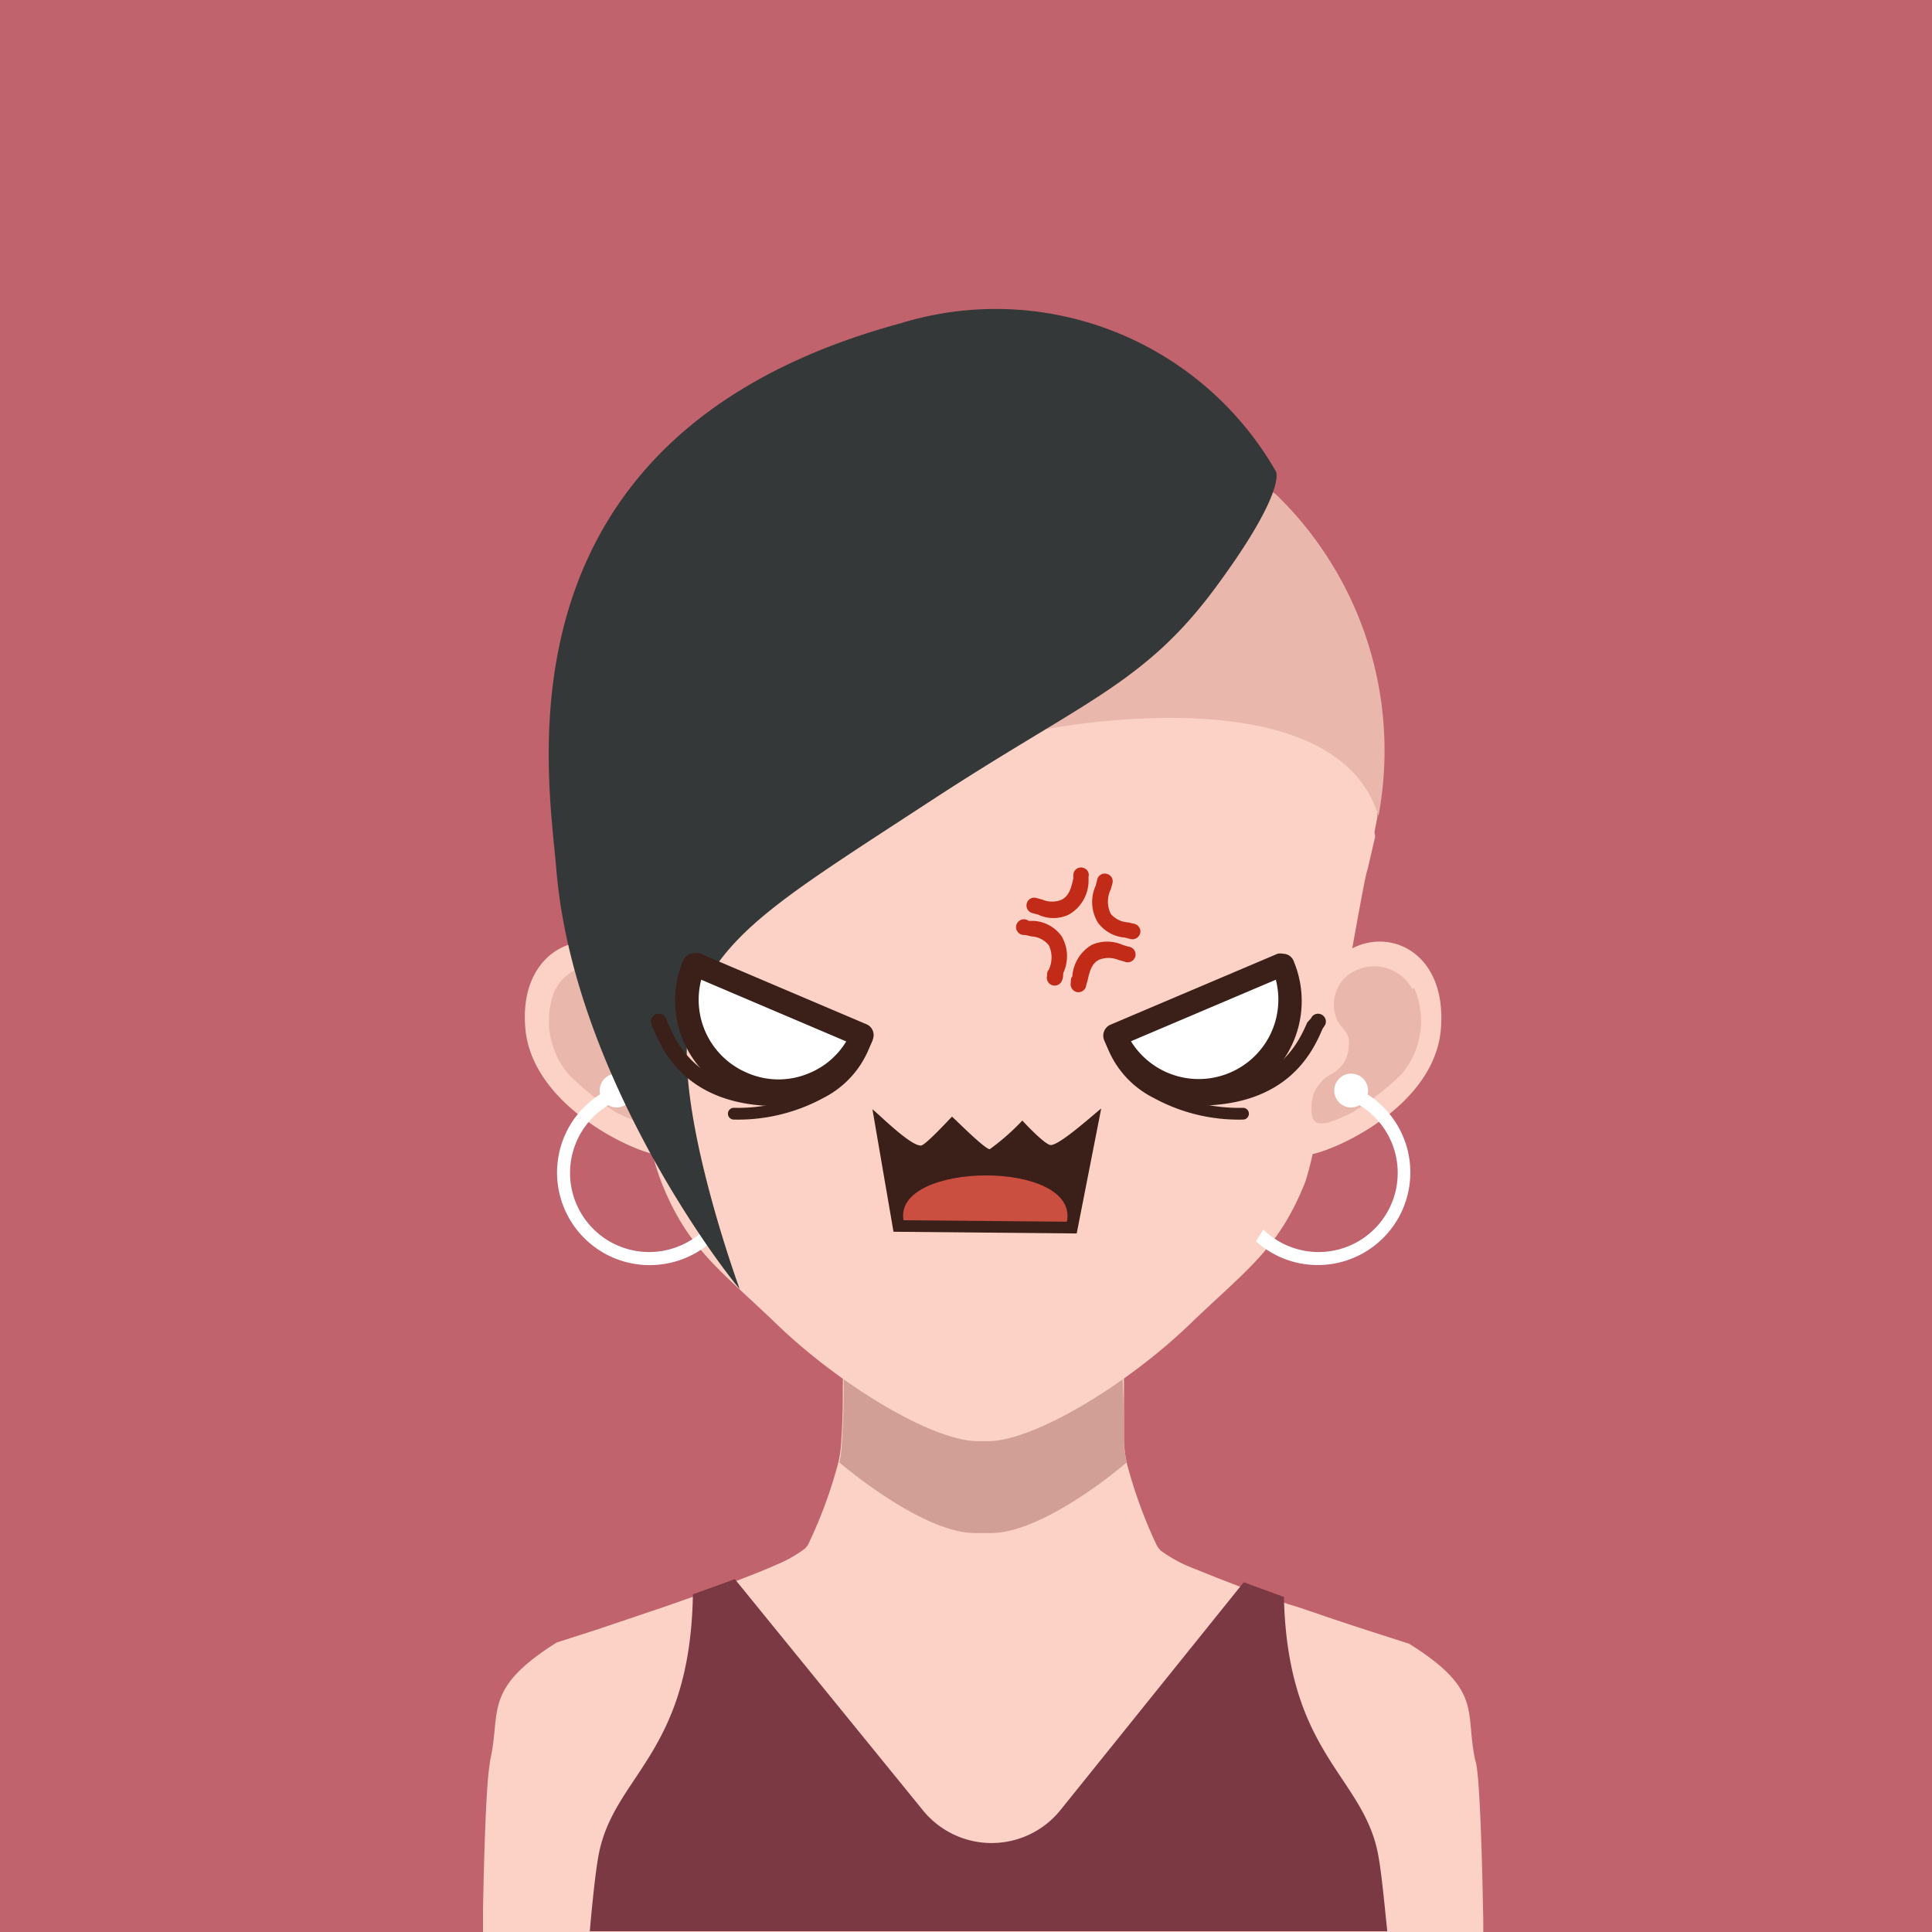 <svg xmlns="http://www.w3.org/2000/svg" viewBox="0 0 78.88 78.88"><title>Asset 42</title><g id="Layer_2" data-name="Layer 2"><g id="Layer_2-2" data-name="Layer 2"><rect width="78.88" height="78.88" style="fill:#c1636d"/><path d="M60.55,78s-.09-5.63-.32-6.13c-.43-2,.34-2.86-2.7-4.76l-1.68-.54,0,0c-.64-.21-1.42-.46-2.24-.75-.32-.1-.63-.22-1-.32-1.37-.48-2.75-1-3.76-1.42a5.8,5.8,0,0,1-1.47-.78.38.38,0,0,0-.07-.08.61.61,0,0,0-.07-.1A19.42,19.42,0,0,1,46,59.72h0a5,5,0,0,1-.11-.94c0-.45,0-.91,0-1.32s0-.81,0-1.12v-.27c0-.22,0-.41,0-.55s0-.22,0-.22l.81-.7c.6-.54,1.45-1.31,2.19-2.05a9.05,9.05,0,0,0,1.63-1.95.5.5,0,0,0,0-.14H50.4c-.38.06-2.39.41-4.55.75-1.29.19-2.63.39-3.73.53-.43.06-.83.1-1.17.13h0a6.38,6.38,0,0,1-.79.05c-.22,0-.52,0-.88-.05h0L38,51.72c-1-.13-2.21-.3-3.38-.48l-3-.48-.54-.09-1.3-.22a1.54,1.54,0,0,0,.37.69h0c.17.23.41.5.68.81s.57.57.87.86c.92.9,1.93,1.79,2.42,2.21.19.16.29.26.29.26s0,.08,0,.22,0,.33,0,.55v.27a2.62,2.62,0,0,1,0,.28c0,.61,0,1.37-.06,2.16a5,5,0,0,1-.12.94A18.78,18.78,0,0,1,33,63.05a.61.61,0,0,1-.07.1l-.07.08a5.21,5.21,0,0,1-1.15.65c-1.16.52-3,1.17-4.66,1.75l-.24.08-2.4.81h0l-1.68.54c-3,1.89-2.28,2.79-2.7,4.73h0v0A.78.78,0,0,0,20,72v0c-.2,1-.28,6-.28,6,0,.3,0,.61,0,.93H60.56C60.56,78.56,60.56,78.25,60.55,78Z" style="fill:#fbd2c5"/><path d="M46,59.71a6,6,0,0,1-.12-.94c0-1.05,0-2.05-.07-2.71a13.15,13.15,0,0,1-5.32,1.24,2.06,2.06,0,0,1-.36,0,1.94,1.94,0,0,1-.35,0,13.24,13.24,0,0,1-5.33-1.24c0,.66,0,1.66-.07,2.71a5,5,0,0,1-.11.94c1.69,1.41,4,2.88,5.51,2.88a3,3,0,0,0,.32,0h.07a3,3,0,0,0,.32,0C42,62.59,44.33,61.12,46,59.71Z" style="fill:#d29f97"/><path d="M55.21,38.72c.29-1.62.52-2.86.59-3.11a3.58,3.58,0,0,0,.09-.35l.09-.39c.05-.2.09-.4.14-.6s0-.19,0-.28.09-.45.12-.67a2.89,2.89,0,0,1,0-.29c0-.2,0-.4.07-.6s0-.3,0-.44,0-.26,0-.39a14,14,0,0,0-2.51-9c-2.42-3.39-5.2-7-11.25-7.48H37.6c-6,.5-8.83,4.09-11.25,7.48a14,14,0,0,0-2.5,9c0,.13,0,.26,0,.39a3.12,3.12,0,0,1,.05.44c0,.2,0,.4.07.6a2.89,2.89,0,0,0,0,.29c0,.22.08.45.11.67a2.74,2.74,0,0,1,.05.28c0,.2.08.4.14.6s.06.25.08.39.06.24.1.35.29,1.48.58,3.08c-1.61-.79-3.85.34-3.58,3.31s3.94,4.8,5.19,5.11A10.51,10.51,0,0,0,27,48.26c1.1,2.77,2.43,3.6,4.77,5.86,2.55,2.44,6.32,4.73,8.17,4.72h.4c1.86,0,5.63-2.28,8.18-4.72,2.34-2.26,3.67-3.09,4.77-5.86a11.57,11.57,0,0,0,.3-1.14c1.21-.27,5-2.07,5.24-5.12S56.83,37.88,55.21,38.72Z" style="fill:#fbd2c5"/><path d="M57.66,40.38A1.77,1.77,0,0,0,55,39.84a1.55,1.55,0,0,0-.45,1.69c.13.49.64.53.51,1.28a1.3,1.3,0,0,1-.76,1.07,1.7,1.7,0,0,0-.63.69,1.89,1.89,0,0,0-.1,1c.14.61,1,.14,1.61-.13a11.67,11.67,0,0,0,2-1.54,3.35,3.35,0,0,0,.56-3.56" style="fill:#e9b7ac"/><path d="M22.69,40.38a1.76,1.76,0,0,1,2.68-.54,1.52,1.52,0,0,1,.45,1.69c-.12.49-.64.53-.5,1.28a1.29,1.29,0,0,0,.75,1.07,1.72,1.72,0,0,1,.64.69,1.88,1.88,0,0,1,.09,1c-.14.61-1,.14-1.61-.13a11.21,11.21,0,0,1-1.94-1.54,3.35,3.35,0,0,1-.56-3.56" style="fill:#e9b7ac"/><path d="M24.12,26.33H24l.14.06Z" style="fill:#1b1b17"/><path d="M55.84,44.67h0a.69.69,0,1,0-.82.53.66.66,0,0,0,.48-.08,3.23,3.23,0,1,1-3.92,5.08l-.3.48a3.74,3.74,0,0,0,1.75.89,3.78,3.78,0,0,0,2.8-6.89Z" style="fill:#fff"/><path d="M24.5,44.67h0a.69.69,0,1,1,.81.53.64.64,0,0,1-.47-.08,3.23,3.23,0,1,0,3.92,5.08l.3.48a3.74,3.74,0,0,1-1.75.89,3.78,3.78,0,0,1-2.81-6.89Z" style="fill:#fff"/><path d="M56.29,75.85c-.55-3.34-3.72-4.12-3.87-10.65l-1.64-.6-7.49,9.31a3.61,3.61,0,0,1-5.61,0L30,64.47c-.55.21-1.12.41-1.71.62-.11,6.63-3.31,7.4-3.87,10.76-.13.74-.26,2.1-.34,3H56.64C56.55,78,56.42,76.59,56.29,75.85Z" style="fill:#7b3944"/><path d="M42.67,29.78s11.82-2.37,13.61,3.54a14.55,14.55,0,0,0-4.16-13.11l-.83-.67Z" style="fill:#e9b7ac"/><path d="M52.1,19.26A13.18,13.18,0,0,0,36.77,13.2C19.9,17.77,22.4,31.62,22.71,35.45c.65,8.08,6.37,15.86,7.49,17.18,0,0-3.14-8.55-1.85-11.59s3.6-4.39,9.74-8.4S46.72,27.92,49.62,24s2.48-4.73,2.48-4.73" style="fill:#353839"/><path d="M35.62,45.29l.86,5,7.48.07,1-5.1c-.28.21-1.68,1.49-2.06,1.49-.21,0-.95-.77-1.16-1a9.43,9.43,0,0,1-1.33,1.17c-.19,0-1.28-1.09-1.54-1.33-.19.19-1.1,1.18-1.27,1.18C37.17,46.79,35.87,45.48,35.62,45.29Z" style="fill:#3a2018;fill-rule:evenodd"/><path d="M36.89,49.82l6.67.06C44.06,47.33,36.46,47.41,36.89,49.82Z" style="fill:#cb4f41;fill-rule:evenodd"/><path d="M35.19,42.28a3.72,3.72,0,0,1-6.85-2.91Z" style="fill:#fff;fill-rule:evenodd"/><path d="M35.63,42.47a4.2,4.2,0,0,1-5.47,2.24l-.07,0a4.21,4.21,0,0,1-2.21-5.46.5.5,0,0,1,.46-.33.54.54,0,0,1,.22,0l6.82,2.9a.48.48,0,0,1,.25.63ZM33,43.83a3.18,3.18,0,0,0,1.55-1.31L28.63,40a3.24,3.24,0,0,0,1.87,3.8h0A3.19,3.19,0,0,0,33,43.83Z" style="fill:#3a2018;fill-rule:evenodd"/><path d="M35.16,42.3a.24.24,0,0,1,.27-.2.23.23,0,0,1,.2.27,3.92,3.92,0,0,1-2,2.45,7.31,7.31,0,0,1-3.67.89.24.24,0,0,1,0-.48,6.87,6.87,0,0,0,3.43-.82A3.43,3.43,0,0,0,35.16,42.3Z" style="fill:#3a2018;fill-rule:evenodd"/><path d="M26.61,41.85a.32.32,0,0,1,.58-.28,1.62,1.62,0,0,1,.08.2h0c.34.8,1.28,3,5.08,2.73a.32.32,0,0,1,.34.3.32.32,0,0,1-.3.34c-4.25.27-5.32-2.2-5.71-3.12h0Z" style="fill:#3a2018;fill-rule:evenodd"/><path d="M45.52,42.28a3.73,3.73,0,0,0,6.86-2.91Z" style="fill:#fff;fill-rule:evenodd"/><path d="M46.18,42.52a3.25,3.25,0,0,0,4,1.29h0A3.24,3.24,0,0,0,52.09,40l-5.91,2.51Zm1.2,2.2a4.16,4.16,0,0,1-2.3-2.25.49.49,0,0,1,.25-.63l6.83-2.9a.51.51,0,0,1,.22,0,.47.47,0,0,1,.45.33,4.21,4.21,0,0,1-2.21,5.46l-.06,0A4.17,4.17,0,0,1,47.38,44.72Z" style="fill:#3a2018;fill-rule:evenodd"/><path d="M45.08,42.37a.23.23,0,0,1,.2-.27.25.25,0,0,1,.28.2,3.4,3.4,0,0,0,1.77,2.11,6.83,6.83,0,0,0,3.42.82.24.24,0,0,1,0,.48,7.24,7.24,0,0,1-3.66-.89A3.91,3.91,0,0,1,45.08,42.37Z" style="fill:#3a2018;fill-rule:evenodd"/><path d="M53.53,41.57a.31.31,0,0,1,.42-.15.32.32,0,0,1,.15.43L54,42h0c-.4.92-1.47,3.39-5.72,3.12a.32.32,0,1,1,0-.64c3.8.24,4.74-1.93,5.09-2.73h0Z" style="fill:#3a2018;fill-rule:evenodd"/><path d="M43.83,35.66a.31.31,0,0,1,.39-.23.3.3,0,0,1,.22.38,2,2,0,0,1,0,.24h0a1.59,1.59,0,0,1-.8,1.29,1.46,1.46,0,0,1-1.26,0l-.23-.06a.32.32,0,0,1-.23-.39.31.31,0,0,1,.38-.23l.26.07a1,1,0,0,0,.79,0c.31-.16.39-.5.47-.86A2.27,2.27,0,0,1,43.83,35.66Z" style="fill:#c12b18;fill-rule:evenodd"/><path d="M44.8,35.9a.31.31,0,0,1,.39-.22.31.31,0,0,1,.23.38l-.07.25a1.14,1.14,0,0,0,0,1,1,1,0,0,0,.71.35l.26.06a.32.32,0,0,1,.23.39.33.33,0,0,1-.39.23l-.23-.06a1.51,1.51,0,0,1-1.11-.62,1.62,1.62,0,0,1-.08-1.51C44.76,36.06,44.78,36,44.8,35.9Z" style="fill:#c12b18;fill-rule:evenodd"/><path d="M43.37,40a.32.32,0,1,1-.62-.16c0-.09,0-.17.07-.25a1.16,1.16,0,0,0,0-1,1,1,0,0,0-.72-.36l-.25-.06A.32.32,0,1,1,42,37.6l.23,0a1.51,1.51,0,0,1,1.11.62,1.62,1.62,0,0,1,.07,1.51C43.41,39.87,43.38,40,43.37,40Z" style="fill:#c12b18;fill-rule:evenodd"/><path d="M44.34,40.27a.32.32,0,0,1-.39.23.33.33,0,0,1-.23-.39c0-.11,0-.18.06-.24a1.63,1.63,0,0,1,.79-1.29,1.56,1.56,0,0,1,1.27,0l.23.07a.32.32,0,1,1-.16.61l-.25-.07a1.06,1.06,0,0,0-.8,0c-.3.16-.38.5-.46.86C44.38,40.11,44.35,40.22,44.34,40.27Z" style="fill:#c12b18;fill-rule:evenodd"/></g></g></svg>